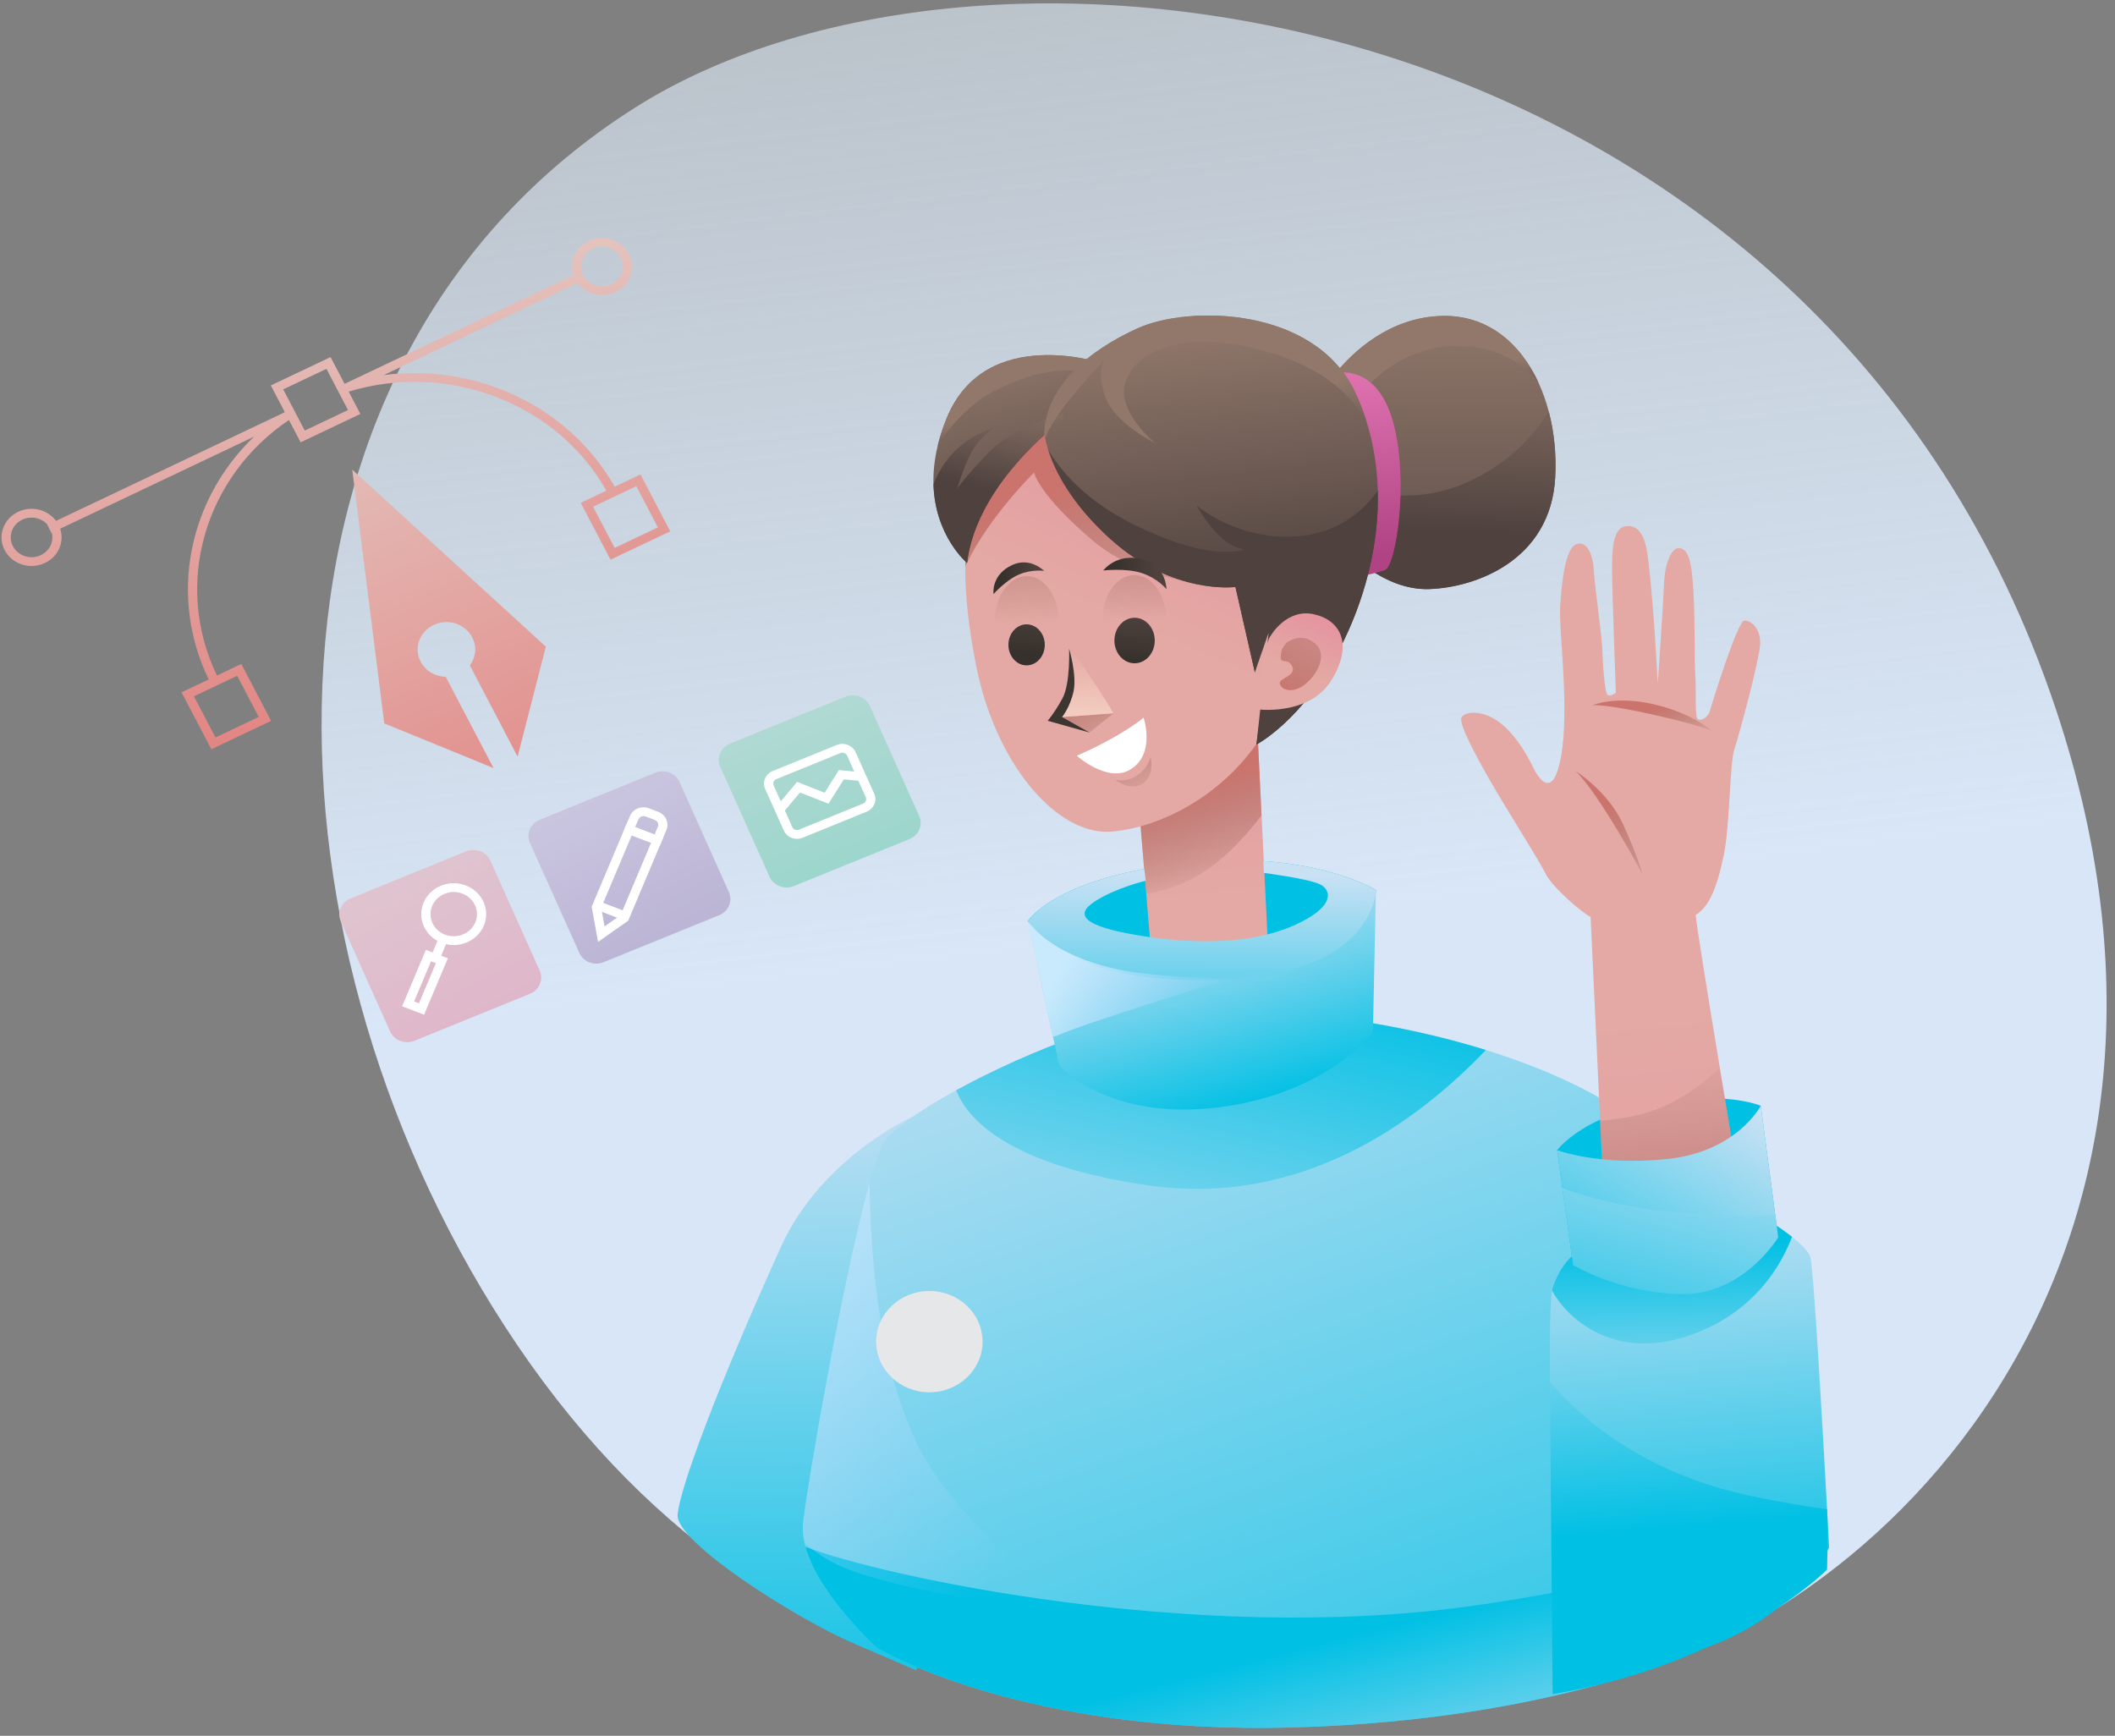 <svg width="251" height="206" viewBox="0 0 251 206" fill="none" xmlns="http://www.w3.org/2000/svg">
<rect x="0" y="0" width="251" height="206" fill="#808080" stroke="none"/>
<path d="M75.437 12.728C27.742 42.865 29.522 110.521 59.905 157.392C91.986 206.883 139.909 207.372 186.186 200.441C220.415 195.315 267.567 151.487 243.354 82.326C214.51 -0.064 117.742 -14.003 75.437 12.728Z" fill="url(#paint0_linear_62_60)"/>
<path d="M62.895 117.94L49.184 123.516C48.068 123.97 46.777 123.476 46.3 122.413L40.444 109.359C39.967 108.296 40.485 107.067 41.602 106.613L55.312 101.037C56.429 100.583 57.72 101.076 58.197 102.139L64.053 115.194C64.53 116.257 64.011 117.486 62.895 117.94Z" fill="url(#paint1_linear_62_60)"/>
<path d="M53.841 112.154C53.365 112.154 52.88 112.069 52.411 111.89C51.456 111.525 50.707 110.828 50.303 109.927C49.899 109.026 49.888 108.029 50.271 107.119C50.654 106.21 51.387 105.497 52.333 105.113C53.279 104.728 54.326 104.717 55.281 105.082C57.253 105.835 58.213 107.975 57.422 109.852C56.819 111.283 55.37 112.154 53.841 112.154ZM53.846 105.858C53.478 105.858 53.111 105.929 52.763 106.071C52.085 106.347 51.561 106.857 51.287 107.508C51.012 108.159 51.021 108.872 51.31 109.517C51.599 110.162 52.135 110.662 52.819 110.923C54.23 111.462 55.839 110.808 56.406 109.464C56.972 108.12 56.285 106.588 54.874 106.049C54.541 105.922 54.194 105.858 53.846 105.858Z" fill="white"/>
<path d="M52.107 111.212L51.112 113.571L52.128 113.959L53.123 111.601L52.107 111.212Z" fill="white"/>
<path d="M50.329 120.42L47.721 119.423L50.544 112.727L53.153 113.724L50.329 120.42ZM49.145 118.844L49.721 119.065L51.729 114.303L51.152 114.083L49.145 118.844Z" fill="white"/>
<path d="M85.345 108.612L71.634 114.188C70.517 114.642 69.226 114.148 68.749 113.085L62.893 100.031C62.416 98.968 62.935 97.738 64.051 97.284L77.762 91.708C78.878 91.254 80.17 91.748 80.647 92.811L86.503 105.865C86.979 106.928 86.461 108.158 85.345 108.612Z" fill="url(#paint2_linear_62_60)"/>
<path d="M70.975 111.777L70.217 107.608L74.367 97.765L78.701 99.422L74.551 109.265L70.975 111.777ZM71.348 107.722L71.751 109.937L73.651 108.602L77.277 100L74.975 99.121L71.348 107.722Z" fill="white"/>
<path d="M78.281 100.416L73.947 98.759L74.754 96.846C75.112 95.998 76.128 95.584 77.02 95.925L78.12 96.345C79.011 96.686 79.446 97.654 79.088 98.502L78.281 100.416ZM75.371 98.18L77.673 99.06L78.073 98.114C78.205 97.799 78.044 97.439 77.713 97.313L76.612 96.892C76.281 96.766 75.903 96.919 75.77 97.234L75.371 98.18Z" fill="white"/>
<path d="M71.08 106.958L70.672 107.925L73.99 109.194L74.398 108.226L71.08 106.958Z" fill="white"/>
<path d="M107.926 99.578L94.215 105.154C93.099 105.608 91.807 105.114 91.331 104.051L85.474 90.997C84.998 89.934 85.516 88.704 86.632 88.25L100.343 82.675C101.459 82.221 102.751 82.714 103.228 83.777L109.084 96.831C109.561 97.894 109.042 99.124 107.926 99.578Z" fill="url(#paint3_linear_62_60)"/>
<path d="M94.585 99.549C94.37 99.549 94.156 99.51 93.951 99.431C93.53 99.27 93.2 98.963 93.021 98.565L90.806 93.627C90.628 93.23 90.622 92.79 90.792 92.389C90.961 91.987 91.284 91.673 91.701 91.503L99.307 88.41C100.169 88.06 101.169 88.443 101.537 89.263L103.753 94.201C104.121 95.022 103.719 95.974 102.857 96.325L95.252 99.418C95.037 99.505 94.811 99.549 94.585 99.549ZM99.974 89.323C99.894 89.323 99.814 89.338 99.737 89.369L92.131 92.462C91.983 92.522 91.868 92.634 91.808 92.777C91.747 92.92 91.749 93.076 91.813 93.217L94.028 98.156C94.092 98.297 94.209 98.407 94.359 98.464C94.508 98.521 94.673 98.52 94.822 98.459L102.427 95.366C102.734 95.242 102.877 94.903 102.746 94.611L100.53 89.672C100.432 89.454 100.208 89.323 99.974 89.323Z" fill="white"/>
<path d="M92.942 96.432L92.086 95.783L94.59 92.791L97.868 94.076L99.558 91.386L102.307 91.661L102.193 92.697L100.138 92.492L98.324 95.382L94.934 94.052L92.942 96.432Z" fill="white"/>
<path d="M76.009 56.302L72.944 57.761C67.504 48.132 56.401 43.088 45.529 44.516L68.539 33.59C68.539 33.59 68.539 33.59 68.539 33.591C69.214 34.504 70.316 35.022 71.451 35.022C71.984 35.022 72.524 34.907 73.035 34.664C74.794 33.83 75.509 31.788 74.633 30.113C74.21 29.303 73.476 28.699 72.575 28.41C71.67 28.122 70.707 28.188 69.853 28.591C68.262 29.345 67.525 31.089 68.05 32.656L68.051 32.657L41.018 45.494C40.974 45.508 40.928 45.521 40.884 45.535L39.231 42.377L32.141 45.743L33.794 48.901C33.755 48.929 33.715 48.953 33.676 48.98L6.649 61.814C5.657 60.474 3.749 59.984 2.155 60.738C1.301 61.145 0.666 61.84 0.367 62.701C0.064 63.559 0.129 64.48 0.556 65.289C0.98 66.102 1.713 66.707 2.614 66.995C2.987 67.113 3.37 67.172 3.749 67.172C4.293 67.172 4.833 67.051 5.336 66.811C6.187 66.408 6.822 65.713 7.124 64.852C7.369 64.16 7.372 63.431 7.139 62.747L30.149 51.82C22.413 59.223 19.962 70.704 24.771 80.635L21.545 82.167L25.081 88.918L32.174 85.551L28.635 78.797L25.748 80.169C20.52 69.33 24.296 56.58 34.291 49.843L35.677 52.494L42.767 49.127L41.385 46.484L41.434 46.461C53.087 42.942 66.026 47.746 71.962 58.226L68.919 59.672L72.455 66.422L79.544 63.056L76.009 56.302ZM30.704 85.082L25.573 87.517L23.015 82.633L28.146 80.197L30.704 85.082ZM6.088 64.522C5.876 65.116 5.439 65.599 4.847 65.88C4.256 66.161 3.589 66.207 2.961 66.005C2.337 65.807 1.83 65.387 1.534 64.824C1.242 64.264 1.195 63.625 1.403 63.031C1.611 62.434 2.052 61.954 2.643 61.673C2.994 61.506 3.37 61.426 3.742 61.426C4.471 61.426 5.183 61.735 5.654 62.287L5.617 62.305L6.106 63.237L6.143 63.22C6.256 63.647 6.238 64.094 6.088 64.522ZM70.342 29.522C70.689 29.359 71.064 29.276 71.44 29.276C71.703 29.276 71.969 29.317 72.228 29.397C72.852 29.599 73.36 30.016 73.655 30.578C73.947 31.141 73.995 31.777 73.787 32.375C73.575 32.969 73.137 33.452 72.546 33.733C71.327 34.31 69.842 33.837 69.233 32.677C68.627 31.517 69.123 30.102 70.342 29.522ZM36.17 51.097L35.203 49.256L34.714 48.318L33.608 46.212L38.742 43.774L39.844 45.882L40.337 46.82L41.3 48.662L36.17 51.097ZM70.386 60.137L75.516 57.702L78.078 62.586L72.947 65.022L70.386 60.137Z" fill="url(#paint4_linear_62_60)"/>
<path d="M56.038 75.627C55.196 74.018 53.145 73.368 51.458 74.168C49.772 74.969 49.084 76.921 49.926 78.53C50.51 79.644 51.677 80.297 52.9 80.326L58.569 91.149L45.603 85.849L41.803 55.736L64.78 76.742L61.428 89.788L55.76 78.968C56.471 78.02 56.622 76.741 56.038 75.627Z" fill="url(#paint5_linear_62_60)"/>
<path d="M163.285 105.616C163.285 105.616 163.168 115.297 146.025 116.196C132.084 116.928 125.576 113.721 121.969 109.331C121.969 109.331 124.391 105.259 135.804 103.121C137.12 102.875 138.552 102.652 140.116 102.466C143.819 102.024 147.099 101.987 149.937 102.186C158.7 102.79 163.285 105.616 163.285 105.616Z" fill="url(#paint6_linear_62_60)"/>
<path d="M150.873 120.305C150.873 120.305 149.454 123.175 145.553 123.513C141.652 123.85 137.396 122.5 137.396 122.5L136.031 106.092L135.091 94.811L149.1 84.174L149.717 96.769L150.873 120.305Z" fill="url(#paint7_linear_62_60)"/>
<path d="M149.717 96.769C147.681 99.437 144.943 102.381 141.829 104.097C139.822 105.201 137.836 105.799 136.031 106.092L135.091 94.811L149.1 84.174L149.717 96.769Z" fill="url(#paint8_linear_62_60)"/>
<path d="M108.788 132.292C108.788 132.292 97.624 137.041 92.659 148.015C85.127 164.663 80.653 176.639 80.416 179.791C80.18 182.943 94.129 191.947 101.459 195.099C108.788 198.25 108.788 198.25 108.788 198.25L108.551 138.595L108.788 132.292Z" fill="url(#paint9_linear_62_60)"/>
<path d="M203.124 195.098C203.124 195.098 185.863 204.103 153.473 205.003C121.083 205.904 104.061 195.549 104.061 195.549C104.061 195.549 97.169 189.32 95.592 183.571C95.55 183.414 95.512 183.252 95.473 183.091C95.288 182.271 95.227 181.466 95.312 180.693C95.892 175.53 100.119 151.344 103.192 140.406C103.869 137.989 104.488 136.217 105.003 135.444C105.119 135.272 105.265 135.086 105.446 134.891C106.742 133.467 109.676 131.468 113.472 129.388C122.048 124.682 135.036 119.556 143.543 119.684C155.569 119.864 166.438 121.643 175.375 124.316C175.699 124.411 176.018 124.51 176.333 124.609C189.363 128.659 198.101 134.609 200.051 140.172C202.351 146.745 202.939 170.737 203.085 184.743C203.147 190.88 203.124 195.098 203.124 195.098Z" fill="url(#paint10_linear_62_60)"/>
<path d="M176.333 124.609C168.261 133.09 154.423 143.325 136.155 140.662C122.075 138.615 115.341 134.133 113.472 129.388C122.048 124.682 135.036 119.556 143.543 119.684C155.569 119.864 166.438 121.643 175.375 124.316C175.699 124.411 176.018 124.51 176.333 124.609Z" fill="url(#paint11_linear_62_60)"/>
<path d="M163.287 105.617L162.932 122.501C162.932 122.501 157.435 129.93 144.313 131.449C131.191 132.969 125.694 126.384 125.694 126.384L124.964 123.038L121.974 109.345C121.97 109.339 121.97 109.332 121.97 109.332C121.97 109.332 127.645 115.072 137.929 115.579C148.214 116.085 152.293 114.789 156.548 112.931C160.804 111.074 163.287 105.617 163.287 105.617Z" fill="url(#paint12_linear_62_60)"/>
<path d="M163.285 105.616C163.285 105.616 163.168 115.297 146.025 116.195C132.084 116.928 125.576 113.72 121.969 109.331C121.969 109.331 124.391 105.258 135.804 103.121L135.978 104.519C135.978 104.519 132.431 105.363 129.949 106.967C127.466 108.571 128.53 109.922 135.18 111.019C141.829 112.116 148.568 112.032 153.533 109.837C158.498 107.642 158.054 105.616 156.636 104.941C155.217 104.266 149.986 103.59 149.986 103.59L149.937 102.186C158.7 102.79 163.285 105.616 163.285 105.616Z" fill="url(#paint13_linear_62_60)"/>
<path d="M203.124 195.1C203.124 195.1 185.864 204.102 153.474 205.004C121.084 205.905 104.061 195.549 104.061 195.549C104.061 195.549 97.17 189.319 95.591 183.572C104.876 187.134 141.702 195.071 174.008 190.676C185.956 189.051 193.747 186.999 203.085 184.744C203.146 190.879 203.124 195.1 203.124 195.1Z" fill="url(#paint14_linear_62_60)"/>
<path d="M146.487 115.94C145.856 116.136 128.602 121.474 125.701 122.801C125.463 122.909 125.215 122.987 124.963 123.038L121.974 109.345C122.08 109.656 125.622 114.421 135.901 115.549C142.856 116.312 146.292 115.984 146.487 115.94Z" fill="url(#paint15_linear_62_60)"/>
<path d="M127.354 191.801C127.354 191.801 106.905 188.985 99.929 185.946C98.109 185.152 96.645 184.146 95.474 183.092C95.29 182.272 95.226 181.465 95.311 180.692C95.893 175.529 100.12 151.345 103.192 140.408C103.255 148.14 104.206 165.277 110.923 174.917C116.551 182.991 127.354 191.801 127.354 191.801Z" fill="url(#paint16_linear_62_60)"/>
<path d="M184.566 56.656C184.034 66.532 175.079 69.74 169.582 69.909C164.085 70.078 159.74 65.182 159.74 65.182L158.637 57.341L157.08 46.272C157.08 46.272 157.559 45.449 158.495 44.304C160.563 41.771 164.858 37.669 171.089 37.493C176.451 37.341 180.381 40.637 182.58 45.405C183.08 46.485 183.487 47.643 183.807 48.855C184.449 51.304 184.711 53.968 184.566 56.656Z" fill="url(#paint17_linear_62_60)"/>
<path d="M184.566 56.656C184.034 66.532 175.079 69.74 169.582 69.909C164.085 70.078 159.74 65.182 159.74 65.182L158.637 57.341C162.457 58.732 168.34 59.884 174.228 57.182C179.115 54.94 182.069 51.635 183.807 48.855C184.449 51.304 184.711 53.968 184.566 56.656Z" fill="url(#paint18_linear_62_60)"/>
<path d="M182.58 45.404C181.218 43.679 178.278 41.059 172.986 41.059C165.095 41.059 160.84 47.559 160.84 47.559C160.84 47.559 159.691 45.975 158.495 44.304C160.563 41.771 164.858 37.669 171.089 37.493C176.451 37.341 180.381 40.637 182.58 45.404Z" fill="url(#paint19_linear_62_60)"/>
<path d="M159.155 44.239C159.155 44.239 163.647 43.451 165.421 50.429C167.194 57.408 165.657 67.2 164.357 67.65C163.056 68.1 160.81 68.551 160.81 68.551L160.456 62.698L159.155 44.239Z" fill="url(#paint20_linear_62_60)"/>
<path d="M153.002 80.293C149.101 93.124 138.284 98.189 131.9 98.695C125.517 99.202 118.069 90.76 115.764 78.604C114.973 74.441 114.523 70.662 114.555 67.238C114.611 60.671 116.441 55.413 121.084 51.253C130.304 42.98 143.072 47.708 149.987 52.435C153.686 54.964 155.403 59.08 155.609 64.324C155.789 68.893 154.818 74.319 153.002 80.293Z" fill="url(#paint21_linear_62_60)"/>
<path d="M134.622 78.923C136.713 78.923 138.408 76.533 138.408 73.585C138.408 70.638 136.713 68.248 134.622 68.248C132.53 68.248 130.835 70.638 130.835 73.585C130.835 76.533 132.53 78.923 134.622 78.923Z" fill="url(#paint22_linear_62_60)"/>
<path d="M121.854 79.051C123.946 79.051 125.641 76.662 125.641 73.714C125.641 70.766 123.946 68.376 121.854 68.376C119.763 68.376 118.068 70.766 118.068 73.714C118.068 76.662 119.763 79.051 121.854 79.051Z" fill="url(#paint23_linear_62_60)"/>
<path d="M155.609 64.324C155.407 64.591 155.222 64.81 155.077 64.949C154.367 65.624 146.618 69.656 146.618 69.656C146.466 69.656 136.146 69.636 129.719 64.189C123.247 58.702 122.715 56.085 122.715 56.085C122.715 56.085 117.452 61.234 114.764 66.806C114.693 66.955 114.622 67.097 114.554 67.238C114.611 60.671 116.441 55.413 121.084 51.253C130.304 42.98 143.072 47.708 149.988 52.435C153.686 54.964 155.403 59.08 155.609 64.324Z" fill="url(#paint24_linear_62_60)"/>
<path d="M131.049 43.169L127.113 49.058C127.113 49.058 126.751 49.308 126.148 49.774C123.421 51.891 115.782 58.506 114.764 66.806C114.764 66.806 110.962 63.642 110.781 57.469C110.742 56.095 110.88 54.575 111.281 52.907C111.529 51.874 111.877 50.787 112.341 49.642C116.952 38.33 131.049 43.169 131.049 43.169Z" fill="url(#paint25_linear_62_60)"/>
<path d="M131.049 43.169L128.567 44.182C128.567 44.182 124.931 42.916 118.193 46.292C115.101 47.842 112.831 50.49 111.281 52.907C111.529 51.874 111.877 50.787 112.341 49.642C116.952 38.33 131.049 43.169 131.049 43.169Z" fill="url(#paint26_linear_62_60)"/>
<path d="M159.031 76.916C154.598 85.526 149.108 88.359 149.108 88.359L151.583 70.162L148.923 79.786L146.618 69.656C146.618 69.656 139.171 70.669 131.723 63.915C126.988 59.624 125.119 55.673 124.389 53.363C124.215 52.809 124.102 52.354 124.034 52.006C123.935 51.52 123.921 51.253 123.921 51.253C124.275 45.85 129.063 41.629 135.092 38.928C141.121 36.227 156.017 36.395 160.804 46.526C161.368 47.711 161.833 48.923 162.209 50.145C163.028 52.789 163.436 55.501 163.51 58.199C163.695 64.881 161.819 71.499 159.031 76.916Z" fill="url(#paint27_linear_62_60)"/>
<path d="M159.031 76.916C154.598 85.526 149.108 88.359 149.108 88.359L150.555 75.079L148.923 79.786L146.618 69.656C146.618 69.656 139.171 70.669 131.723 63.916C126.988 59.624 125.119 55.673 124.389 53.363C125.868 55.859 128.783 59.364 134.33 62.136C144.022 66.975 147.689 65.175 147.689 65.175C147.689 65.175 146.271 65.175 144.614 63.487C142.958 61.798 142.015 59.995 142.015 59.995C142.015 59.995 147.097 64.385 154.428 63.598C159.439 63.061 162.237 60.049 163.51 58.199C163.695 64.881 161.818 71.5 159.031 76.916Z" fill="url(#paint28_linear_62_60)"/>
<path d="M134.648 78.716C135.97 78.716 137.042 77.506 137.042 76.014C137.042 74.522 135.97 73.313 134.648 73.313C133.326 73.313 132.254 74.522 132.254 76.014C132.254 77.506 133.326 78.716 134.648 78.716Z" fill="url(#paint29_linear_62_60)"/>
<path d="M121.832 78.962C123.024 78.962 123.99 77.872 123.99 76.527C123.99 75.183 123.024 74.093 121.832 74.093C120.641 74.093 119.675 75.183 119.675 76.527C119.675 77.872 120.641 78.962 121.832 78.962Z" fill="url(#paint30_linear_62_60)"/>
<path d="M127.791 89.69C127.791 89.69 130.481 88.536 132.786 87.157C135.091 85.778 135.712 85.159 135.712 85.159C135.712 85.159 137.189 89.465 134.145 91.322C131.448 92.967 127.791 89.69 127.791 89.69Z" fill="white"/>
<path d="M135.505 93.075C134.434 93.727 133.112 93.075 132.349 92.568C133.168 92.693 134.016 92.606 134.785 92.136C135.747 91.549 136.278 90.731 136.552 89.874C136.711 90.657 136.839 92.261 135.505 93.075Z" fill="url(#paint31_linear_62_60)"/>
<path d="M130.93 67.701C130.93 67.701 132.585 65.47 135.8 66.434C138.43 67.222 138.43 69.912 138.43 69.912C138.43 69.912 137.391 68.629 135.508 68.01C133.625 67.392 130.93 67.701 130.93 67.701Z" fill="url(#paint32_linear_62_60)"/>
<path d="M117.906 70.499C117.906 70.499 117.583 68.201 120.168 67.034C122.282 66.079 123.913 67.753 123.913 67.753C123.913 67.753 122.489 67.526 120.942 68.176C119.395 68.826 117.906 70.499 117.906 70.499Z" fill="url(#paint33_linear_62_60)"/>
<path d="M125.575 85.131L132.143 84.646L129.298 86.932L125.575 85.131Z" fill="url(#paint34_linear_62_60)"/>
<path d="M126.875 76.971C126.875 76.971 127.503 80.116 127.384 81.466C127.266 82.817 125.575 85.131 125.575 85.131L132.143 84.646C132.143 84.646 128.73 78.919 126.875 76.971Z" fill="url(#paint35_linear_62_60)"/>
<path d="M150.821 75.416C150.821 75.416 152.683 72.209 155.875 72.884C159.066 73.559 160.662 76.429 158.003 80.735C155.343 85.04 149.1 84.174 149.1 84.174C149.1 84.174 149.757 76.767 150.821 75.416Z" fill="url(#paint36_linear_62_60)"/>
<path d="M152.649 76.298C152.649 76.298 154.397 74.876 156.108 76.402C157.82 77.927 155.853 80.701 154.469 81.499C153.086 82.296 151.993 81.776 151.884 81.117C151.775 80.458 153.814 80.25 153.377 79.141C152.94 78.031 151.957 78.863 151.993 77.962C152.03 77.061 152.212 76.887 152.649 76.298Z" fill="url(#paint37_linear_62_60)"/>
<path d="M126.173 49.163C126.173 49.163 126.166 49.406 126.148 49.774C123.421 51.891 115.782 58.506 114.764 66.806C114.764 66.806 110.962 63.642 110.781 57.469C111.008 56.916 111.27 56.365 111.572 55.832C113.891 51.749 117.8 50.858 117.952 50.827C117.863 50.881 116.448 51.773 115.473 53.356C114.494 54.95 113.625 57.888 113.586 58.023C113.618 57.966 114.211 56.997 117.218 53.806C120.321 50.513 126.173 49.163 126.173 49.163Z" fill="url(#paint38_linear_62_60)"/>
<path d="M162.209 50.145C160.786 47.454 157.509 43.679 150.051 41.65C137.639 38.273 133.266 43.564 133.383 46.603C133.503 49.642 137.05 52.566 137.05 52.566C137.05 52.566 132.439 50.318 131.255 47.279C130.12 44.358 130.95 42.889 131.017 42.781C130.819 42.98 125.79 48.133 124.282 51.442C124.194 51.638 124.112 51.824 124.034 52.006C123.935 51.52 123.921 51.253 123.921 51.253C124.275 45.85 129.063 41.629 135.092 38.928C141.121 36.227 156.016 36.395 160.804 46.526C161.368 47.711 161.833 48.923 162.209 50.145Z" fill="url(#paint39_linear_62_60)"/>
<path d="M126.875 76.971C126.875 76.971 127.061 81.143 126.056 82.944C125.051 84.745 124.333 85.538 124.333 85.538L129.298 86.932L126.041 85.097C126.041 85.097 126.993 83.949 127.407 82.036C127.821 80.122 126.875 76.971 126.875 76.971Z" fill="#3C3530"/>
<path d="M211.032 146.844C211.032 146.844 206.89 153.747 199.468 153.582C192.046 153.418 186.695 150.131 186.695 150.131L184.796 136.491C184.796 136.491 187.399 133.007 194.29 131.396C204.128 129.095 208.961 131.232 208.961 131.232L211.032 146.844Z" fill="url(#paint40_linear_62_60)"/>
<path d="M217.073 183.656C217.073 183.656 209.48 199.928 184.796 197.132C184.796 197.132 184.048 177.193 183.938 163.997C183.892 158.79 183.948 154.63 184.186 153.164C184.214 152.989 184.246 152.854 184.278 152.759C185.314 149.801 186.867 148.815 186.867 148.815C186.867 148.815 192.91 152.266 201.195 150.787C209.48 149.308 210.689 145.364 210.689 145.364C210.689 145.364 211.661 145.982 212.668 146.782C213.608 147.525 214.583 148.434 214.831 149.146C215.228 150.281 216.335 169.997 216.831 179.107C216.98 181.87 217.073 183.656 217.073 183.656Z" fill="url(#paint41_linear_62_60)"/>
<path d="M188.752 108.807C187.918 108.456 184.335 105.404 183.5 103.815C182.666 102.226 181.609 100.551 178.858 96.038C175.439 90.429 173.035 85.869 173.452 85.131C173.869 84.393 176.036 84.217 178.062 85.806C180.089 87.395 181.488 90.134 181.845 90.871C182.203 91.609 184.163 95.613 185.236 89.909C186.309 84.206 184.968 74.587 185.146 72.034C185.325 69.48 185.683 64.883 187.203 64.543C188.722 64.202 189.125 66.713 189.169 67.948C189.214 69.182 190.108 75.524 190.153 77.013C190.198 78.503 190.421 82.206 190.779 82.461C191.136 82.716 191.762 82.206 191.762 82.206C191.762 82.206 191.315 69.693 191.315 67.82C191.315 65.947 191.27 62.883 192.746 62.5C194.221 62.117 195.025 63.309 195.383 65.011C195.741 66.713 196.232 72.885 196.366 74.97C196.501 77.056 196.748 81.044 196.748 81.044C196.748 81.044 197.395 71.523 197.484 69.225C197.573 66.926 198.378 64.841 199.361 65.053C200.345 65.266 200.747 66.33 200.971 70.246C201.194 74.162 201.06 77.865 201.194 80.163C201.328 82.461 201.105 85.1 201.507 85.355C201.909 85.611 202.759 85.057 202.938 84.334C203.116 83.61 206.201 73.694 207.005 73.651C207.81 73.608 209.017 74.63 208.883 76.545C208.749 78.46 206.424 87.143 205.843 88.845C205.262 90.548 205.322 97.968 204.547 101.6C203.772 105.232 202.759 108.466 200.196 108.977C197.633 109.488 191.852 110.112 188.752 108.807Z" fill="url(#paint42_linear_62_60)"/>
<path d="M206.433 140.735C206.433 140.735 195.56 150.75 190.357 142.761L189.899 133.019L188.701 107.417C188.701 107.417 190.119 103.929 195.084 104.378C200.049 104.827 201.113 106.63 201.234 108.542C201.294 109.555 202.745 118.489 204.096 126.691C205.305 134.005 206.433 140.735 206.433 140.735Z" fill="url(#paint43_linear_62_60)"/>
<path d="M189.005 83.689C189.005 83.689 190.512 83.52 196.452 84.871C202.393 86.222 203.279 86.812 203.279 86.812C203.279 86.812 200.974 84.702 196.364 83.605C191.753 82.507 189.005 83.689 189.005 83.689Z" fill="url(#paint44_linear_62_60)"/>
<path d="M206.433 140.735C206.433 140.735 195.56 150.75 190.357 142.761L189.899 133.019C190.892 132.914 191.956 132.773 193.084 132.594C198.01 131.814 201.787 128.957 204.096 126.691C205.305 134.005 206.433 140.735 206.433 140.735Z" fill="url(#paint45_linear_62_60)"/>
<path d="M186.995 91.512C186.995 91.512 190.807 93.893 192.581 97.744C194.354 101.596 194.974 103.837 194.974 103.837C194.974 103.837 189.921 94.383 186.995 91.512Z" fill="url(#paint46_linear_62_60)"/>
<path d="M211.033 146.843C211.033 146.843 206.891 153.745 199.468 153.583C192.045 153.418 186.693 150.132 186.693 150.132L185.427 141.018L184.796 136.49C184.796 136.49 189.8 138.408 197.971 137.534C206.142 136.656 208.962 131.233 208.962 131.233L210.682 144.193L211.033 146.843Z" fill="url(#paint47_linear_62_60)"/>
<path d="M212.668 146.782C211.398 150.169 208.121 155.97 200.177 158.594C191.917 161.326 186.3 156.956 184.186 153.164C184.214 152.989 184.246 152.854 184.278 152.759C185.314 149.801 186.867 148.815 186.867 148.815C186.867 148.815 192.91 152.266 201.195 150.787C209.48 149.308 210.689 145.364 210.689 145.364C210.689 145.364 211.661 145.982 212.668 146.782Z" fill="url(#paint48_linear_62_60)"/>
<path d="M211.033 146.843C211.033 146.843 206.891 153.745 199.468 153.583C192.045 153.418 186.694 150.132 186.694 150.132L185.427 141.019C187.814 141.9 194.017 143.842 203.014 144.189C206.125 144.307 208.65 144.284 210.682 144.193L211.033 146.843Z" fill="url(#paint49_linear_62_60)"/>
<path d="M216.825 186.282C216.825 186.282 205.672 197.511 184.263 201.051C184.263 201.051 184.048 177.193 183.938 163.997C187.261 167.914 194.772 174.846 207.919 177.561C211.494 178.301 214.423 178.794 216.831 179.108C216.98 181.87 216.825 186.282 216.825 186.282Z" fill="url(#paint50_linear_62_60)"/>
<path d="M110.293 165.232C113.78 165.232 116.606 162.541 116.606 159.221C116.606 155.901 113.78 153.209 110.293 153.209C106.806 153.209 103.979 155.901 103.979 159.221C103.979 162.541 106.806 165.232 110.293 165.232Z" fill="#E6E7E8"/>
<defs>
<linearGradient id="paint0_linear_62_60" x1="104.575" y1="-186.878" x2="141.269" y2="110.312" gradientUnits="userSpaceOnUse">
<stop stop-color="#E8F3F8" stop-opacity="0"/>
<stop offset="1" stop-color="#D8E6F7"/>
</linearGradient>
<linearGradient id="paint1_linear_62_60" x1="34.801" y1="81.857" x2="88.625" y2="185.374" gradientUnits="userSpaceOnUse">
<stop offset="0.039" stop-color="#DFD3D5"/>
<stop offset="1" stop-color="#DF84B6"/>
</linearGradient>
<linearGradient id="paint2_linear_62_60" x1="60.522" y1="77.375" x2="113.722" y2="183.243" gradientUnits="userSpaceOnUse">
<stop stop-color="#D8D5E9"/>
<stop offset="1" stop-color="#8173AC"/>
</linearGradient>
<linearGradient id="paint3_linear_62_60" x1="82.783" y1="61.213" x2="128.712" y2="175.502" gradientUnits="userSpaceOnUse">
<stop offset="0.039" stop-color="#C8DCDC"/>
<stop offset="1" stop-color="#47CAAC"/>
</linearGradient>
<linearGradient id="paint4_linear_62_60" x1="34.258" y1="27.588" x2="44.748" y2="97.366" gradientUnits="userSpaceOnUse">
<stop offset="0.039" stop-color="#E4C7C2"/>
<stop offset="1" stop-color="#E17876"/>
</linearGradient>
<linearGradient id="paint5_linear_62_60" x1="35.804" y1="40.306" x2="67.921" y2="115.21" gradientUnits="userSpaceOnUse">
<stop offset="0.039" stop-color="#E4C7C2"/>
<stop offset="1" stop-color="#E17876"/>
</linearGradient>
<linearGradient id="paint6_linear_62_60" x1="142.837" y1="84.952" x2="142.676" y2="104.03" gradientUnits="userSpaceOnUse">
<stop stop-color="#CAE1F4"/>
<stop offset="1" stop-color="#00C0E4"/>
</linearGradient>
<linearGradient id="paint7_linear_62_60" x1="138.72" y1="64.534" x2="143.44" y2="109.157" gradientUnits="userSpaceOnUse">
<stop stop-color="#E5889E"/>
<stop offset="0.941" stop-color="#E4A9A4"/>
</linearGradient>
<linearGradient id="paint8_linear_62_60" x1="146.104" y1="105.616" x2="142.212" y2="92.898" gradientUnits="userSpaceOnUse">
<stop offset="0.053" stop-color="#956B60" stop-opacity="0"/>
<stop offset="1" stop-color="#CA746D"/>
</linearGradient>
<linearGradient id="paint9_linear_62_60" x1="94.042" y1="125.361" x2="95.436" y2="209.95" gradientUnits="userSpaceOnUse">
<stop stop-color="#CAE1F4"/>
<stop offset="1" stop-color="#00C0E4"/>
</linearGradient>
<linearGradient id="paint10_linear_62_60" x1="124.196" y1="101.168" x2="173.915" y2="242.269" gradientUnits="userSpaceOnUse">
<stop stop-color="#CAE1F4"/>
<stop offset="1" stop-color="#00C0E4"/>
</linearGradient>
<linearGradient id="paint11_linear_62_60" x1="134.053" y1="167.594" x2="147.377" y2="112.599" gradientUnits="userSpaceOnUse">
<stop stop-color="#CAE1F4"/>
<stop offset="1" stop-color="#00C0E4"/>
</linearGradient>
<linearGradient id="paint12_linear_62_60" x1="141.264" y1="105.834" x2="148.643" y2="131.484" gradientUnits="userSpaceOnUse">
<stop stop-color="#CAE1F4"/>
<stop offset="1" stop-color="#00C0E4"/>
</linearGradient>
<linearGradient id="paint13_linear_62_60" x1="142.653" y1="103.678" x2="142.492" y2="130.016" gradientUnits="userSpaceOnUse">
<stop stop-color="#CAE1F4"/>
<stop offset="1" stop-color="#00C0E4"/>
</linearGradient>
<linearGradient id="paint14_linear_62_60" x1="160.453" y1="223.602" x2="153.335" y2="195.738" gradientUnits="userSpaceOnUse">
<stop stop-color="#CAE1F4"/>
<stop offset="1" stop-color="#00C0E4"/>
</linearGradient>
<linearGradient id="paint15_linear_62_60" x1="126.046" y1="114.699" x2="143.083" y2="123.999" gradientUnits="userSpaceOnUse">
<stop stop-color="#C8EAFC"/>
<stop offset="1" stop-color="#A1D4FC" stop-opacity="0"/>
</linearGradient>
<linearGradient id="paint16_linear_62_60" x1="80.757" y1="145.333" x2="120.869" y2="184.44" gradientUnits="userSpaceOnUse">
<stop stop-color="#C8EAFC"/>
<stop offset="1" stop-color="#A1D4FC" stop-opacity="0"/>
</linearGradient>
<linearGradient id="paint17_linear_62_60" x1="170.752" y1="25.021" x2="170.966" y2="92.105" gradientUnits="userSpaceOnUse">
<stop offset="0.162" stop-color="#91786B"/>
<stop offset="0.835" stop-color="#4E413E"/>
</linearGradient>
<linearGradient id="paint18_linear_62_60" x1="172.539" y1="33.267" x2="171.253" y2="69.234" gradientUnits="userSpaceOnUse">
<stop offset="0.162" stop-color="#91786B"/>
<stop offset="0.835" stop-color="#4E413E"/>
</linearGradient>
<linearGradient id="paint19_linear_62_60" x1="170.103" y1="43.682" x2="174.166" y2="55.756" gradientUnits="userSpaceOnUse">
<stop offset="0.162" stop-color="#91786B"/>
<stop offset="0.835" stop-color="#4E413E"/>
</linearGradient>
<linearGradient id="paint20_linear_62_60" x1="162.12" y1="41.729" x2="163.567" y2="65.882" gradientUnits="userSpaceOnUse">
<stop offset="0.039" stop-color="#E275B2"/>
<stop offset="1" stop-color="#B04383"/>
</linearGradient>
<linearGradient id="paint21_linear_62_60" x1="151.512" y1="35.49" x2="132.978" y2="76.713" gradientUnits="userSpaceOnUse">
<stop stop-color="#E5889E"/>
<stop offset="0.941" stop-color="#E4A9A4"/>
</linearGradient>
<linearGradient id="paint22_linear_62_60" x1="134.651" y1="74.673" x2="134.217" y2="56.997" gradientUnits="userSpaceOnUse">
<stop offset="0.053" stop-color="#956B60" stop-opacity="0"/>
<stop offset="1" stop-color="#CA746D"/>
</linearGradient>
<linearGradient id="paint23_linear_62_60" x1="121.889" y1="74.987" x2="121.455" y2="57.31" gradientUnits="userSpaceOnUse">
<stop offset="0.053" stop-color="#956B60" stop-opacity="0"/>
<stop offset="1" stop-color="#CA746D"/>
</linearGradient>
<linearGradient id="paint24_linear_62_60" x1="138.917" y1="75.766" x2="132.908" y2="56.129" gradientUnits="userSpaceOnUse">
<stop offset="0.053" stop-color="#956B60" stop-opacity="0"/>
<stop offset="1" stop-color="#CA746D"/>
</linearGradient>
<linearGradient id="paint25_linear_62_60" x1="116.888" y1="34.659" x2="125.826" y2="74.697" gradientUnits="userSpaceOnUse">
<stop offset="0.162" stop-color="#91786B"/>
<stop offset="0.835" stop-color="#4E413E"/>
</linearGradient>
<linearGradient id="paint26_linear_62_60" x1="120.529" y1="46.326" x2="122.91" y2="53.4" gradientUnits="userSpaceOnUse">
<stop offset="0.162" stop-color="#91786B"/>
<stop offset="0.835" stop-color="#4E413E"/>
</linearGradient>
<linearGradient id="paint27_linear_62_60" x1="140.705" y1="30.351" x2="146.431" y2="80.242" gradientUnits="userSpaceOnUse">
<stop offset="0.162" stop-color="#91786B"/>
<stop offset="0.835" stop-color="#4E413E"/>
</linearGradient>
<linearGradient id="paint28_linear_62_60" x1="130.795" y1="7.304" x2="144.54" y2="63.178" gradientUnits="userSpaceOnUse">
<stop offset="0.162" stop-color="#91786B"/>
<stop offset="0.835" stop-color="#4E413E"/>
</linearGradient>
<linearGradient id="paint29_linear_62_60" x1="134.423" y1="79.734" x2="134.859" y2="71.767" gradientUnits="userSpaceOnUse">
<stop offset="0.162" stop-color="#36312C"/>
<stop offset="0.835" stop-color="#4E413E"/>
</linearGradient>
<linearGradient id="paint30_linear_62_60" x1="121.697" y1="78.766" x2="122.133" y2="70.799" gradientUnits="userSpaceOnUse">
<stop offset="0.162" stop-color="#36312C"/>
<stop offset="0.835" stop-color="#4E413E"/>
</linearGradient>
<linearGradient id="paint31_linear_62_60" x1="136.461" y1="95.387" x2="132.293" y2="85.861" gradientUnits="userSpaceOnUse">
<stop offset="0.053" stop-color="#956B60" stop-opacity="0"/>
<stop offset="1" stop-color="#CA746D"/>
</linearGradient>
<linearGradient id="paint32_linear_62_60" x1="130.93" y1="68.052" x2="138.43" y2="68.052" gradientUnits="userSpaceOnUse">
<stop offset="0.162" stop-color="#36312C"/>
<stop offset="0.835" stop-color="#4E413E"/>
</linearGradient>
<linearGradient id="paint33_linear_62_60" x1="117.893" y1="68.62" x2="123.913" y2="68.62" gradientUnits="userSpaceOnUse">
<stop offset="0.162" stop-color="#36312C"/>
<stop offset="0.835" stop-color="#4E413E"/>
</linearGradient>
<linearGradient id="paint34_linear_62_60" x1="132.007" y1="90.207" x2="126.909" y2="80.707" gradientUnits="userSpaceOnUse">
<stop offset="0.053" stop-color="#956B60" stop-opacity="0"/>
<stop offset="1" stop-color="#CA746D"/>
</linearGradient>
<linearGradient id="paint35_linear_62_60" x1="129.291" y1="77.07" x2="128.889" y2="85.092" gradientUnits="userSpaceOnUse">
<stop stop-color="#E4A9A4"/>
<stop offset="0.941" stop-color="#F3CCC0"/>
</linearGradient>
<linearGradient id="paint36_linear_62_60" x1="158.64" y1="69.574" x2="153.848" y2="80.233" gradientUnits="userSpaceOnUse">
<stop stop-color="#E5889E"/>
<stop offset="0.941" stop-color="#E4A9A4"/>
</linearGradient>
<linearGradient id="paint37_linear_62_60" x1="159.959" y1="68.228" x2="152.313" y2="83.012" gradientUnits="userSpaceOnUse">
<stop offset="0.053" stop-color="#956B60" stop-opacity="0"/>
<stop offset="1" stop-color="#CA746D"/>
</linearGradient>
<linearGradient id="paint38_linear_62_60" x1="121.062" y1="42.725" x2="117.079" y2="61.156" gradientUnits="userSpaceOnUse">
<stop offset="0.162" stop-color="#91786B"/>
<stop offset="0.835" stop-color="#4E413E"/>
</linearGradient>
<linearGradient id="paint39_linear_62_60" x1="141.753" y1="47.324" x2="148.413" y2="67.114" gradientUnits="userSpaceOnUse">
<stop offset="0.162" stop-color="#91786B"/>
<stop offset="0.835" stop-color="#4E413E"/>
</linearGradient>
<linearGradient id="paint40_linear_62_60" x1="193.875" y1="117.212" x2="195.701" y2="129.171" gradientUnits="userSpaceOnUse">
<stop stop-color="#CAE1F4"/>
<stop offset="1" stop-color="#00C0E4"/>
</linearGradient>
<linearGradient id="paint41_linear_62_60" x1="196.963" y1="140.281" x2="201.15" y2="192.801" gradientUnits="userSpaceOnUse">
<stop stop-color="#CAE1F4"/>
<stop offset="1" stop-color="#00C0E4"/>
</linearGradient>
<linearGradient id="paint42_linear_62_60" x1="204.784" y1="207.779" x2="195.774" y2="115.169" gradientUnits="userSpaceOnUse">
<stop stop-color="#E5889E"/>
<stop offset="0.941" stop-color="#E4A9A4"/>
</linearGradient>
<linearGradient id="paint43_linear_62_60" x1="205.475" y1="207.712" x2="196.464" y2="115.102" gradientUnits="userSpaceOnUse">
<stop stop-color="#E5889E"/>
<stop offset="0.941" stop-color="#E4A9A4"/>
</linearGradient>
<linearGradient id="paint44_linear_62_60" x1="197.597" y1="89.56" x2="195.982" y2="84.283" gradientUnits="userSpaceOnUse">
<stop offset="0.053" stop-color="#956B60" stop-opacity="0"/>
<stop offset="1" stop-color="#CA746D"/>
</linearGradient>
<linearGradient id="paint45_linear_62_60" x1="196.519" y1="122.753" x2="199.736" y2="158.688" gradientUnits="userSpaceOnUse">
<stop offset="0.053" stop-color="#956B60" stop-opacity="0"/>
<stop offset="1" stop-color="#CA746D"/>
</linearGradient>
<linearGradient id="paint46_linear_62_60" x1="194.654" y1="108.559" x2="190.681" y2="95.53" gradientUnits="userSpaceOnUse">
<stop offset="0.053" stop-color="#956B60" stop-opacity="0"/>
<stop offset="1" stop-color="#CA746D"/>
</linearGradient>
<linearGradient id="paint47_linear_62_60" x1="205.369" y1="129.977" x2="187.129" y2="161.53" gradientUnits="userSpaceOnUse">
<stop stop-color="#CAE1F4"/>
<stop offset="1" stop-color="#00C0E4"/>
</linearGradient>
<linearGradient id="paint48_linear_62_60" x1="198.887" y1="172.658" x2="198.423" y2="147.391" gradientUnits="userSpaceOnUse">
<stop stop-color="#CAE1F4"/>
<stop offset="1" stop-color="#00C0E4"/>
</linearGradient>
<linearGradient id="paint49_linear_62_60" x1="202.879" y1="128.58" x2="191.993" y2="168.229" gradientUnits="userSpaceOnUse">
<stop stop-color="#CAE1F4"/>
<stop offset="1" stop-color="#00C0E4"/>
</linearGradient>
<linearGradient id="paint50_linear_62_60" x1="196.507" y1="144.147" x2="199.48" y2="181.434" gradientUnits="userSpaceOnUse">
<stop stop-color="#CAE1F4"/>
<stop offset="1" stop-color="#00C0E4"/>
</linearGradient>
</defs>
</svg>

